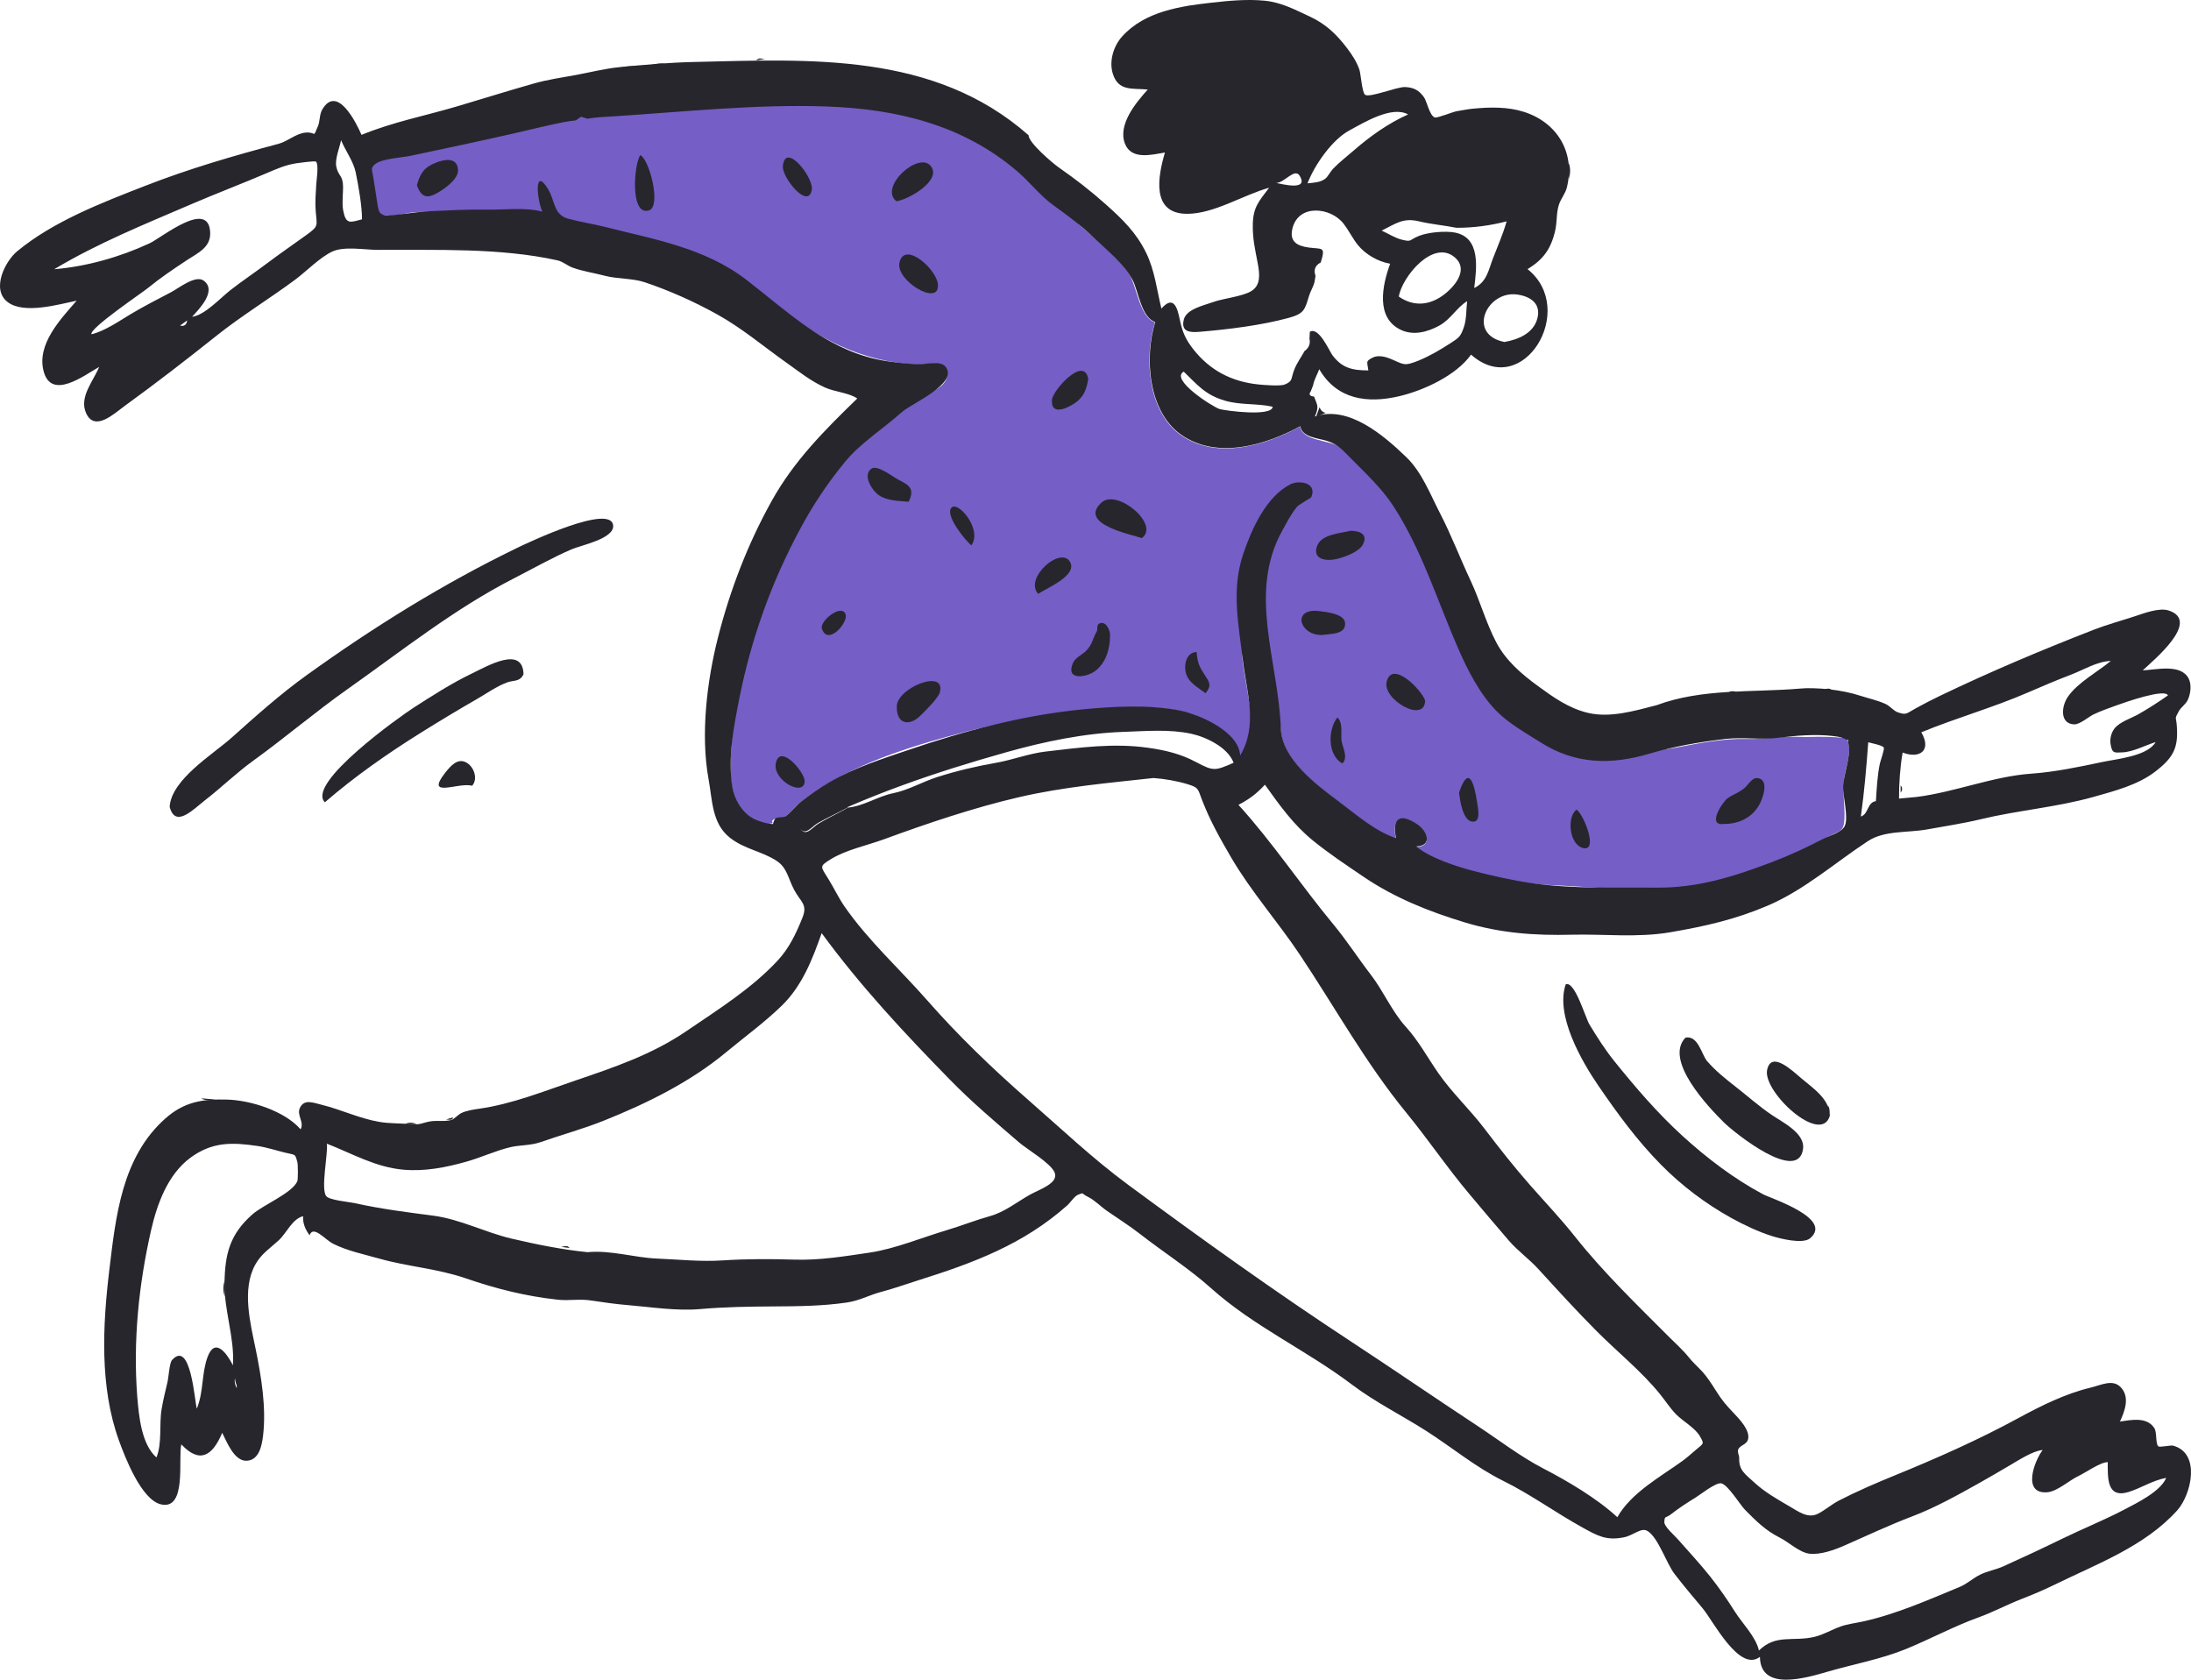 <svg width="300" height="230" viewBox="0 0 300 230" fill="none" xmlns="http://www.w3.org/2000/svg">
<path fill-rule="evenodd" clip-rule="evenodd" d="M161.694 59.574C166.624 63.018 173.227 60.999 178.016 58.407C178.304 60.414 182.056 60.224 183.4 61.192C185.518 62.718 187.892 65.495 189.554 67.518C193.392 72.192 195.764 78.722 197.913 84.322C200.125 90.088 202.858 95.034 208.546 98.24C210.384 99.275 212.164 100.664 214.05 101.636C216.305 102.797 218.917 103.365 221.397 103.179C224.352 102.957 226.901 102.865 229.798 102.308C232.893 101.713 236.197 101.09 239.263 101.184C241.539 101.253 243.836 100.79 246.054 100.895C247.416 100.959 248.765 100.844 250.125 100.901C250.663 100.923 251.084 100.919 251.64 100.969C252.957 101.088 252.978 100.945 253.172 102.112C253.4 103.492 252.518 105.733 252.431 107.149C252.33 108.795 252.609 110.42 252.549 112.052C252.481 113.885 251.953 113.717 250.351 114.558C248.798 115.373 247.321 116.158 245.715 116.877C241.115 118.936 236.258 120.952 231.184 121.519C225.096 122.2 218.753 121.478 212.704 121.216C209.333 121.071 205.84 120.492 202.598 119.665C200.046 119.013 195.912 117.691 193.919 115.979C196.199 115.876 195.399 113.851 194.068 112.956C191.642 111.324 190.556 112.108 191.136 114.844C188.281 113.909 185.728 111.642 183.297 109.828C180.171 107.496 175.533 103.991 175.348 99.794C175.139 95.062 169.566 85.511 170.146 90.491C170.667 94.967 172.624 101.017 170.146 105.209C170.038 102.696 165.559 98.566 163.45 97.858C159.701 96.599 155.248 96.794 151.342 97.034C144.104 97.478 136.845 98.902 129.902 100.82C122.896 102.755 115.398 105.268 109.58 109.862C108.864 110.429 108.194 111.367 107.465 111.855C107.21 112.025 106.448 111.928 106.086 112.117C105.121 112.617 106.584 112.702 104.999 112.819C104.656 112.844 103.755 112.476 103.521 112.37C99.686 110.629 99.903 105.973 100.133 102.405C100.658 94.207 103.305 85.935 106.539 78.451C109.432 71.758 113.377 64.582 119.097 59.895C121.6 57.845 124.085 55.44 126.967 53.979C128.062 53.424 130.031 52.556 129.6 50.897C129.139 49.126 127.045 49.989 125.574 49.918C117.929 49.55 111.765 46.331 105.978 41.437C100.046 36.422 93.813 34.728 86.45 32.833C84.33 32.287 69.753 28.784 67.662 28.802C65.347 28.823 63.042 28.898 60.73 28.942C59.356 28.968 57.98 28.965 56.604 29.075C55.496 29.164 54.276 29.622 53.172 29.503C52.138 29.392 52.219 29.699 51.71 28.93C51.352 28.39 51.449 27.27 51.345 26.611C51.255 26.036 51.164 25.46 51.074 24.885C50.788 23.069 49.454 22.141 50.925 21.407C53.086 20.329 57.538 19.351 59.902 18.918C62.165 18.504 74.975 15.437 79.258 14.603C81.391 14.188 107.223 13.226 108.187 13.219C117.467 13.155 137.259 18.267 141.705 22.353C146.151 26.439 146.156 29.402 148.077 31.056C150.224 32.903 153.131 35.2 154.641 37.594C155.662 39.212 156.054 43.495 158.142 44.126C156.626 48.98 157.172 56.416 161.694 59.574Z" fill="#755EC6"/>
<path fill-rule="evenodd" clip-rule="evenodd" d="M24.655 44.582C25.244 44.718 25.529 44.484 25.631 43.875C25.245 44.155 24.95 44.368 24.655 44.582ZM32.364 188.72C31.841 188.749 32.358 190.072 32.425 190.066C32.404 189.617 32.384 189.169 32.364 188.72ZM174.74 25.052C175.421 25.166 179.252 26.214 177.962 24.077C177.269 22.929 175.871 25.053 174.74 25.052ZM162.081 50.889C160.132 51.967 166.145 55.776 167.006 56.014C167.846 56.247 174.183 57.087 174.259 55.692C172.047 55.202 169.826 55.498 167.658 54.844C165.007 54.044 163.983 52.727 162.081 50.889ZM256.855 109.697C256.972 107.96 257.042 106.274 257.395 104.564C257.468 104.209 258.065 102.573 257.933 102.36C257.724 102.026 256.136 101.748 255.807 101.636C255.555 105.038 255.268 108.428 254.796 111.809C255.906 111.426 255.616 109.899 256.855 109.697ZM49.569 30.029C49.569 28.168 49.073 25.398 48.702 23.592C48.399 22.115 47.318 20.678 46.699 19.193C46.507 20.215 45.831 21.777 46.047 22.82C46.33 24.179 46.974 23.956 46.974 25.629C46.974 26.646 46.805 27.805 46.99 28.805C47.354 30.776 47.938 30.461 49.569 30.029ZM192.8 15.668C190.569 14.431 186.754 16.783 184.754 17.864C182.379 19.148 179.99 22.599 179.027 25.106C179.97 25.001 180.768 24.984 181.454 24.476C181.807 24.214 182.179 23.475 182.512 23.126C183.373 22.227 184.456 21.389 185.4 20.57C187.649 18.62 190.081 16.893 192.8 15.668ZM205.99 46.83C207.843 46.504 209.979 45.662 210.51 43.575C211.022 41.557 209.544 40.581 207.737 40.33C203.59 39.753 200.786 45.77 205.99 46.83ZM191.522 40.604C193.566 42.031 195.801 41.851 197.825 40.256C199.445 38.979 201.028 36.796 199.191 35.235C196.239 32.727 192.01 37.859 191.522 40.604ZM279.693 198.551C278.414 198.629 276.35 199.967 275.228 200.626C273.82 201.452 272.339 202.324 270.977 203.086C268.15 204.668 264.975 206.443 261.842 207.63C258.769 208.793 255.671 210.256 252.534 211.632C251.191 212.22 249.313 212.908 247.791 212.748C246.398 212.602 244.936 211.17 243.688 210.543C241.75 209.568 240.49 208.304 238.942 206.745C238.268 206.066 236.551 203.213 235.64 203.106C234.862 203.015 232.736 204.717 232.128 205.082C231.189 205.647 229.772 206.574 228.88 207.284C227.997 207.987 227.948 207.47 227.886 208.393C227.845 209.021 229.284 210.252 229.728 210.758C231.218 212.458 232.775 214.121 234.183 215.894C235.392 217.416 236.518 219.051 237.557 220.695C238.564 222.291 240.431 224.137 240.837 226.002C243.181 223.707 245.483 224.826 248.429 224.135C249.704 223.835 250.838 223.128 252.032 222.709C253.028 222.36 254.098 222.246 255.123 222.019C259.67 221.015 264.082 219.05 268.335 217.293C269.328 216.883 270.152 216.098 271.112 215.623C272.14 215.115 273.263 214.946 274.3 214.478C276.968 213.275 279.673 212.01 282.31 210.723C285.14 209.341 288.121 208.147 290.898 206.689C292.575 205.808 295.829 204.23 296.604 202.365C294.751 202.697 293.195 203.753 291.479 204.287C288.453 205.228 288.601 202.379 288.601 200.208C287.588 200.208 285.554 201.66 284.585 202.111C283.333 202.693 281.691 204.232 280.301 204.336C276.861 204.592 278.523 200.067 279.693 198.551ZM158.185 44.088C156.263 43.508 155.879 39.835 155.065 38.316C153.865 36.075 151.565 34.261 149.73 32.51C148.043 30.9 146.236 29.538 144.342 28.185C142.403 26.8 141.061 24.978 139.278 23.45C131.829 17.071 122.733 14.911 113.12 14.578C103.463 14.243 93.716 15.31 84.014 15.93C82.777 16.009 81.672 16.043 80.439 16.252C80.142 16.163 79.846 16.073 79.55 15.984L78.864 16.478C78.388 16.548 77.711 16.62 77.273 16.706C75.012 17.144 72.752 17.727 70.492 18.238C65.701 19.322 61.069 20.317 56.24 21.329C55.089 21.57 52.289 21.726 51.386 22.456C50.685 23.023 50.947 23.246 51.111 24.287C51.261 25.245 51.411 26.202 51.562 27.16C51.855 29.019 51.728 29.661 53.737 29.468C55.465 29.303 57.15 28.997 58.897 28.917C61.409 28.803 63.963 28.657 66.475 28.706C68.965 28.756 71.832 28.343 74.269 28.981C73.518 27.407 73.076 22.636 75.069 25.937C76.006 27.489 75.774 29.391 77.789 29.945C79.432 30.396 81.219 30.66 82.912 31.088C89.587 32.779 96.544 33.943 102.238 38.343C107.818 42.655 112.898 47.619 120.041 49.193C121.754 49.57 123.837 49.79 125.642 49.877C126.692 49.928 128.781 49.291 129.495 50.24C131.228 52.544 124.807 55.254 123.52 56.401C120.904 58.734 117.947 60.557 115.681 63.28C113.314 66.126 111.279 69.226 109.535 72.471C105.612 79.772 102.842 87.513 101.231 95.638C100.469 99.485 99.607 103.891 100.293 107.827C100.569 109.415 101.459 110.996 102.828 111.901C103.274 112.196 103.831 112.4 104.346 112.554C104.832 112.714 105.331 112.808 105.842 112.837C105.899 112.55 106.008 112.285 106.169 112.042C106.531 111.854 107.292 111.951 107.547 111.781C108.276 111.293 108.944 110.355 109.661 109.789C110.904 108.807 112.247 107.874 113.616 107.08C117.066 105.08 120.823 103.904 124.516 102.646C132.117 100.056 140.079 97.933 148.15 97.143C152.409 96.725 157.196 96.469 161.418 97.259C164.139 97.769 169.663 100.16 169.805 103.465C172.273 99.288 170.708 94.893 170.179 90.429C169.586 85.439 168.57 80.725 170.245 75.8C171.385 72.45 173.345 68.03 176.677 66.319C177.87 65.706 180.417 66.076 179.533 68.1C179.511 68.153 177.849 69.099 177.613 69.374C176.804 70.316 176.192 71.546 175.589 72.627C170.8 81.222 175.062 90.606 175.376 99.727C175.521 103.938 180.201 107.427 183.319 109.755C185.742 111.565 188.305 113.835 191.153 114.768C190.572 112.033 191.658 111.251 194.082 112.882C195.412 113.776 196.212 115.8 193.933 115.902C195.729 117.447 199.399 118.643 201.683 119.238C204.358 119.934 207.096 120.554 209.883 120.949C215.448 121.736 221.115 121.486 226.71 121.544C232.472 121.603 237.279 120.064 242.572 118.066C245.001 117.148 247.285 116.087 249.596 114.882C250.379 114.473 252.157 113.998 252.588 113.104C253.143 111.951 252.313 108.961 252.363 107.643C252.415 106.239 253.457 103.322 253.139 102.044C252.835 100.82 253.605 101.68 252.362 101.068C252.026 100.902 251.272 100.816 250.861 100.77C248.559 100.51 245.838 100.724 243.601 101.012C241.039 101.342 238.664 100.897 236.173 101.191C232.715 101.6 229.166 102.213 225.826 103.203C220.554 104.766 215.676 104.655 210.965 101.665C208.972 100.4 206.625 99.102 204.917 97.372C202.621 95.045 200.939 91.733 199.643 88.763C196.791 82.228 194.714 75.367 190.81 69.338C189.136 66.755 186.809 64.652 184.66 62.452C183.644 61.412 183.059 60.813 181.667 60.365C180.544 60.004 178.262 59.893 178.043 58.362C173.257 60.953 166.66 62.968 161.733 59.528C157.216 56.374 156.67 48.935 158.185 44.088ZM157.936 106.533C151.699 107.221 145.66 107.737 139.526 109.157C133.338 110.59 126.883 112.774 121.009 114.93C118.705 115.776 115.785 116.373 113.699 117.683C112.151 118.654 112.344 118.618 113.455 120.408C114.199 121.608 114.825 122.949 115.621 124.1C118.856 128.78 123.287 132.782 127.006 137.028C131.114 141.718 135.927 146.362 140.635 150.471C145.163 154.424 149.628 158.659 154.443 162.21C164.478 169.613 174.641 176.914 185.071 183.75C190.863 187.547 196.517 191.437 202.325 195.261C205.345 197.249 208.162 199.445 211.371 201.106C214.681 202.819 218.726 205.219 221.451 207.75C223.354 204.386 227.376 202.208 230.386 200.032C230.988 199.597 231.634 199.01 232.21 198.523C233.305 197.596 233.361 197.75 232.775 196.689C232.131 195.523 230.375 194.583 229.455 193.618C228.614 192.735 228.058 191.84 227.294 190.896C224.754 187.754 221.481 185.145 218.637 182.287C215.898 179.536 213.353 176.742 210.677 173.812C209.351 172.361 207.845 171.317 206.574 169.848C204.809 167.809 203.069 165.721 201.326 163.661C198.199 159.964 195.571 156.041 192.528 152.326C186.992 145.565 182.792 137.923 177.945 130.671C174.971 126.221 171.293 122.066 168.589 117.439C167.1 114.891 165.665 112.351 164.598 109.567C163.99 107.98 164.137 107.857 162.653 107.393C161.221 106.945 159.414 106.634 157.936 106.533ZM80.453 171.459C83.61 171.154 86.858 172.203 89.922 172.332C92.901 172.458 95.949 172.782 98.933 172.586C102.209 172.371 105.503 172.377 108.766 172.479C112.303 172.589 115.672 172.016 119.08 171.516C122.527 171.01 126.28 169.443 129.649 168.44C131.642 167.847 133.559 167.078 135.561 166.518C137.586 165.953 139.2 164.609 141.045 163.577C142.304 162.874 144.974 162.021 144.415 160.574C143.918 159.288 140.607 157.357 139.525 156.422C136.322 153.659 133.076 150.916 130.109 147.883C123.817 141.45 117.821 135.033 112.505 127.772C111.243 131.346 109.848 134.971 107.056 137.691C104.685 140.002 101.951 141.983 99.417 144.088C94.497 148.174 88.576 151.086 82.699 153.44C79.791 154.605 76.979 155.352 74.048 156.382C72.661 156.87 71.184 156.775 69.883 157.081C67.912 157.545 65.853 158.504 63.856 159.067C61.042 159.862 58.197 160.419 55.255 160.166C51.425 159.837 48.242 157.959 44.755 156.601C44.936 157.958 43.894 162.767 44.666 163.782C45.095 164.345 47.834 164.576 48.683 164.766C52.146 165.539 55.833 166.006 59.293 166.455C62.962 166.93 66.423 168.746 70.003 169.592C73.382 170.389 77.114 171.132 80.453 171.459ZM18.794 191.251C19.015 193.825 19.336 197.717 21.42 199.569C22.218 197.631 21.776 195.013 22.129 192.948C22.339 191.719 22.624 190.508 22.922 189.297C23.09 188.61 23.194 186.628 23.553 186.229C26.131 183.362 26.652 191.895 26.945 192.887C27.898 190.586 27.584 188.031 28.431 185.783C29.445 183.094 31.029 185.258 31.893 186.946C32.148 183.234 30.689 179.491 30.741 175.707C30.797 171.672 31.482 168.988 34.573 166.271C36.05 164.972 39.997 163.382 40.708 161.748C40.829 161.471 40.798 159.423 40.719 159.137C40.388 157.937 40.511 158.184 39.054 157.834C37.777 157.527 36.589 157.115 35.297 156.923C31.777 156.402 29.065 156.328 26.082 158.52C22.98 160.799 21.506 164.855 20.678 168.496C18.988 175.932 18.208 183.642 18.794 191.251ZM262.449 109.124C267.72 108.451 272.939 106.294 278.138 105.936C281.264 105.72 284.75 105.004 287.812 104.348C289.826 103.916 294.034 103.561 295.158 101.613C293.8 102.031 292.009 102.983 290.589 103.02C289.546 103.048 289.183 103.245 288.976 101.812C288.877 101.127 289.1 100.304 289.516 99.765C290.233 98.838 291.767 98.383 292.809 97.793C294.213 96.998 295.519 96.147 296.842 95.221C296.439 94.22 290.802 96.227 289.919 96.544C288.825 96.938 287.715 97.32 286.665 97.821C285.976 98.151 284.781 99.214 284.003 99.185C282.035 99.114 282.212 96.739 283.165 95.374C284.516 93.441 287.209 92.003 289.023 90.5C287.084 90.582 285.322 91.716 283.54 92.394C281.571 93.144 279.575 93.995 277.648 94.832C272.919 96.885 267.882 98.292 263.073 100.273C264.519 102.739 262.876 103.953 260.514 103.046C260.159 105.126 260.02 107.245 260.02 109.35C260.829 109.274 261.639 109.199 262.449 109.124ZM43.305 25.194C43.331 24.738 43.676 22.516 43.267 22.131C43.124 21.997 40.825 22.321 40.598 22.354C39.102 22.574 37.866 23.134 36.466 23.73C33.038 25.191 29.571 26.509 26.149 27.979C19.744 30.732 13.399 33.288 7.418 36.867C11.862 36.492 16.408 35.204 20.455 33.328C22.166 32.535 28.59 27.199 28.779 31.841C28.863 33.896 27.094 34.626 25.601 35.616C23.772 36.828 21.98 38.029 20.282 39.416C19.378 40.154 12.179 44.996 12.528 45.771C14.356 45.334 16.322 43.953 17.933 42.991C19.725 41.919 21.605 40.966 23.456 39.992C24.466 39.46 26.769 37.614 27.878 38.422C29.8 39.82 27.166 42.419 26.3 43.375C27.983 43.201 30.237 40.752 31.546 39.731C33.2 38.439 34.941 37.286 36.621 36.015C38.376 34.687 40.215 33.441 41.997 32.145C43.662 30.935 43.392 30.942 43.23 28.948C43.127 27.696 43.233 26.444 43.305 25.194ZM116.114 110.585C118.28 110.363 120.221 109.03 122.301 108.612C124.35 108.201 126.284 107.06 128.299 106.413C130.95 105.562 133.632 104.932 136.37 104.451C138.668 104.048 140.885 103.174 143.186 102.907C147.931 102.355 152.463 101.718 157.241 102.397C159.607 102.734 161.678 103.23 163.794 104.361C166.148 105.619 166.38 105.557 168.908 104.444C168.117 102.317 165.119 100.905 163.107 100.471C160.076 99.819 156.899 100.113 153.812 100.216C148.481 100.394 142.947 101.552 137.839 102.988C128.048 105.74 118.637 108.946 109.638 113.531C110.399 114.577 111.202 113.306 112.084 112.768C113.373 111.982 114.799 111.348 116.114 110.585ZM199.412 31.187C197.704 30.849 195.996 30.713 194.291 30.307C192.136 29.794 191.192 30.575 189.186 31.578C189.989 31.943 191.012 32.577 191.866 32.797C193.37 33.187 192.866 32.872 194.296 32.3C195.564 31.792 197.951 31.587 199.256 31.852C202.75 32.562 202.19 36.688 201.855 39.438C203.577 38.6 203.795 37.025 204.407 35.422C205.07 33.687 205.783 32.112 206.293 30.308C204.113 30.878 201.677 31.211 199.412 31.187ZM226.843 96.557C233.043 94.242 240.006 94.833 246.383 94.293C248.838 94.086 252.23 94.458 254.646 95.244C255.803 95.621 257.106 95.897 258.204 96.407C258.793 96.681 259.27 97.339 259.876 97.543C261.062 97.941 261.001 97.707 262.273 97.01C263.388 96.398 264.512 95.816 265.658 95.265C272.591 91.939 279.587 88.99 286.722 86.216C288.574 85.496 290.416 85.01 292.32 84.382C293.522 83.986 295.623 83.176 296.917 83.588C301.425 85.022 294.866 90.408 293.388 91.796C295.227 91.71 298.605 90.851 299.67 92.897C300.111 93.746 299.956 94.987 299.561 95.836C299.271 96.458 298.64 96.816 298.321 97.403C297.721 98.51 297.952 98.112 298.043 99.22C298.296 102.297 297.694 103.66 295.131 105.633C292.707 107.499 289.574 108.294 286.684 109.111C281.63 110.54 276.328 110.944 271.209 112.177C268.802 112.757 266.289 113.132 263.875 113.57C261.195 114.056 258.041 113.679 255.772 115.168C251.237 118.142 247.078 121.855 242.044 124.006C237.602 125.906 233.46 126.835 228.687 127.655C224.193 128.426 219.539 127.878 215.2 127.989C210.125 128.119 205.418 127.772 200.581 126.309C195.662 124.822 190.916 122.918 186.731 120.074C184.366 118.466 182.012 116.917 179.788 115.107C177.074 112.899 175.227 110.284 173.197 107.447C172.032 108.705 171.1 109.403 169.574 110.208C174.233 115.326 178.166 121.264 182.587 126.593C184.43 128.815 185.958 131.209 187.705 133.478C189.435 135.723 190.584 138.501 192.483 140.59C194.255 142.54 195.455 144.799 196.958 146.963C198.8 149.616 201.279 151.937 203.241 154.519C205.265 157.185 207.336 159.813 209.535 162.313C211.573 164.629 213.741 166.911 215.647 169.318C219.525 174.214 224.119 178.639 228.529 183.061C229.433 183.967 230.425 184.845 231.228 185.844C231.82 186.581 232.395 187.069 233.108 187.836C233.705 188.478 234.434 189.602 234.922 190.379C235.784 191.751 236.3 192.353 237.432 193.539C238.178 194.321 239.667 195.879 239.348 197.093C239.152 197.838 238.25 197.864 237.996 198.486C237.855 198.833 238.147 199.275 238.136 199.623C238.083 201.332 238.911 201.805 240.274 203.057C241.647 204.32 243.42 205.329 245.037 206.27C246.257 206.981 247.521 207.945 248.872 207.298C249.811 206.847 250.786 205.988 251.773 205.479C254.272 204.189 256.972 203.031 259.52 201.992C265.216 199.668 270.925 197.139 276.392 194.163C279.476 192.484 282.84 190.821 286.236 190.011C287.765 189.646 289.379 188.729 290.505 190.091C291.622 191.442 290.902 193.284 290.275 194.65C291.856 194.422 293.953 193.976 294.977 195.543C295.364 196.137 295.113 197.704 295.536 198.049C295.723 198.201 297.233 197.869 297.532 197.948C301.387 198.963 300.043 204.676 298.103 206.828C293.673 211.745 287.064 214.169 281.298 217.001C279.789 217.742 278.261 218.376 276.706 218.985C274.715 219.766 272.893 220.752 270.871 221.481C267.504 222.695 264.249 224.459 260.967 225.799C257.615 227.169 253.884 227.852 250.363 228.867C247.377 229.728 241.038 231.694 240.974 226.868C238.154 229.063 234.55 221.896 233.115 220.203C231.82 218.677 230.533 217.126 229.305 215.546C228.184 214.103 227.082 210.595 225.614 209.654C224.716 209.08 223.723 210.23 222.342 210.504C219.946 210.98 218.758 210.305 216.737 209.191C213.033 207.152 209.619 204.643 205.822 202.768C202.063 200.912 198.855 198.219 195.33 195.963C191.952 193.801 188.297 191.999 185.125 189.598C178.906 184.888 171.673 181.635 165.837 176.404C162.829 173.707 159.299 171.461 156.089 168.961C154.626 167.822 153.079 166.852 151.56 165.798C150.704 165.205 149.882 164.322 148.946 163.871C148.016 163.423 148.489 163.247 147.62 163.586C147.124 163.779 146.556 164.677 146.148 165.039C140.12 170.396 133.311 172.929 125.702 175.319C123.98 175.86 122.376 176.448 120.628 176.906C118.961 177.343 117.74 178.094 115.925 178.357C112.576 178.841 109.278 178.867 105.906 178.887C102.585 178.907 99.169 178.957 95.944 179.245C92.626 179.541 89.174 178.972 85.917 178.702C84.268 178.566 82.565 178.322 80.913 178.071C79.302 177.826 77.943 178.137 76.358 177.964C71.902 177.477 67.937 176.468 63.692 175.015C59.819 173.689 55.863 173.449 51.944 172.343C49.86 171.754 47.5 171.27 45.58 170.285C44.49 169.725 42.884 167.713 42.393 169.139C41.811 168.388 41.44 167.498 41.503 166.533C40.013 166.898 39.258 168.824 38.165 169.833C36.953 170.951 35.759 171.684 34.933 173.198C33.084 176.585 34.285 181.213 35.014 184.767C35.778 188.493 36.468 192.709 36.027 196.513C35.866 197.899 35.499 199.927 33.793 200.018C32.057 200.111 31.04 197.385 30.426 196.19C29.097 199.357 27.353 200.473 24.83 197.776C24.35 199.573 25.643 206.832 22.039 205.991C19.337 205.361 17.084 199.449 16.28 197.227C13.634 189.913 14.051 181.516 14.966 173.913C15.855 166.539 16.679 158.426 22.655 153.14C25.241 150.852 27.764 150.477 31.042 150.561C34.336 150.646 38.962 152.119 41.157 154.635C41.701 153.704 40.61 152.695 41.048 151.732C41.634 150.445 42.858 150.983 44.044 151.275C46.725 151.933 49.215 153.16 51.975 153.624C53.388 153.862 54.843 153.79 56.257 153.933C57.501 154.06 57.832 153.74 58.912 153.549C59.763 153.399 61.056 153.612 61.859 153.333C62.195 153.216 62.756 152.611 63.175 152.406C63.858 152.071 64.879 151.919 65.629 151.812C70.138 151.17 74.449 149.427 78.816 147.942C84.121 146.137 89.274 144.398 93.979 141.192C98.287 138.257 102.924 135.363 106.482 131.524C108.077 129.803 109.001 127.826 109.864 125.684C110.624 123.803 109.643 123.561 108.723 121.814C107.914 120.279 107.771 118.831 106.378 117.903C104.341 116.549 101.932 116.288 99.931 114.699C97.471 112.745 97.556 109.633 97.014 106.657C95.907 100.572 96.797 93.227 98.307 87.294C99.965 80.777 102.391 74.473 105.658 68.601C108.739 63.065 112.904 58.913 117.38 54.564C116.254 53.782 114.312 53.666 112.971 53.065C111.014 52.188 109.412 50.888 107.706 49.68C104.52 47.424 101.634 44.957 98.214 43.056C95.038 41.291 91.688 39.796 88.301 38.656C86.583 38.077 84.546 38.224 82.747 37.744C81.343 37.37 79.749 37.141 78.389 36.64C77.687 36.383 77.072 35.816 76.349 35.655C68.49 33.908 59.79 34.256 51.63 34.212C49.887 34.202 47.104 33.691 45.486 34.45C43.797 35.242 41.904 37.193 40.392 38.314C36.832 40.951 33.071 43.24 29.614 45.995C25.52 49.258 21.339 52.492 17.096 55.566C15.64 56.62 12.983 59.175 11.796 56.587C10.777 54.365 12.827 52.136 13.573 50.243C11.475 51.444 7.092 54.776 5.998 50.922C4.94 47.195 8.295 43.702 10.494 41.173C8.027 41.676 3.272 43.071 1.041 41.356C-1.246 39.599 0.716 35.76 2.344 34.412C7.306 30.302 13.925 27.771 19.864 25.452C25.891 23.099 31.962 21.337 38.145 19.69C39.417 19.351 40.512 18.276 41.832 18.157C43.353 18.02 42.795 19.016 43.518 17.326C43.833 16.59 43.717 15.692 44.13 14.987C46.143 11.565 48.726 16.68 49.501 18.468C53.801 16.701 58.186 15.867 62.58 14.566C66.052 13.538 69.621 12.416 73.136 11.423C75.028 10.888 76.943 10.621 78.856 10.268C80.685 9.93 82.858 9.385 84.804 9.197C88.123 8.876 91.642 8.564 94.915 8.489C110.896 8.12 127.887 7.102 140.835 18.515C140.835 19.556 144.169 22.371 144.991 22.944C147.283 24.543 149.316 26.113 151.441 28.011C153.738 30.064 155.576 31.838 156.938 34.626C158.111 37.028 158.398 39.678 159.024 42.256C160.694 40.353 161.208 42.143 161.53 43.709C161.875 45.392 162.287 46.404 163.362 47.784C165.659 50.735 168.676 52.282 172.367 52.647C173.045 52.714 175.287 52.905 175.917 52.646C177.062 52.176 176.719 51.895 177.21 50.63C177.584 49.666 178.136 48.961 178.624 48.068C179.22 47.643 179.445 47.075 179.299 46.365C179.316 46.052 179.332 45.739 179.348 45.426C180.589 44.697 182.002 48.056 182.458 48.662C183.782 50.42 185.21 50.719 187.36 50.719C187.22 49.543 186.909 49.476 188.016 48.938C188.699 48.607 189.678 48.84 190.326 49.103C192.188 49.858 192.149 50.23 194.253 49.367C195.81 48.728 197.203 47.899 198.612 46.989C199.81 46.215 199.999 46.083 200.459 44.729C200.811 43.693 200.754 42.316 200.886 41.242C199.465 42.094 198.632 43.74 197.073 44.586C195.491 45.445 193.583 45.982 191.861 45.191C188.277 43.546 189.288 38.997 190.345 36.112C188.706 35.831 186.991 34.856 185.944 33.571C185.238 32.706 184.728 31.628 183.974 30.64C182.254 28.388 177.807 27.849 176.964 31.289C176.535 33.04 177.554 33.665 179.16 33.888C181.072 34.153 181.537 33.682 180.841 35.941C180.074 36.336 179.836 36.951 180.127 37.786C180.079 38.064 180.031 38.342 179.984 38.62C179.809 39.32 179.436 39.861 179.233 40.533C178.655 42.44 178.555 42.962 176.399 43.542C172.618 44.562 168.227 45.094 164.33 45.428C163.033 45.539 161.659 45.525 162.089 43.764C162.443 42.311 164.857 41.819 166.081 41.37C167.499 40.85 170.119 40.608 171.333 39.858C172.628 39.058 172.504 37.605 172.214 36.06C171.852 34.133 171.484 32.666 171.543 30.595C171.607 28.326 172.423 27.503 173.774 25.707C170.212 26.696 166.234 29.282 162.536 29.277C157.614 29.27 158.526 24.21 159.508 20.882C157.709 21.186 154.919 21.937 154.037 19.685C153.006 17.053 155.578 14.014 157.156 12.259C155.088 12.057 153.114 12.557 152.36 10.061C151.836 8.324 152.48 6.273 153.674 4.962C156.801 1.529 161.663 0.843 165.947 0.359C168.317 0.091 170.732 -0.132 173.109 0.091C175.413 0.308 177.218 1.279 179.32 2.254C181.519 3.273 183.013 4.695 184.48 6.641C185.17 7.556 185.745 8.442 186.132 9.529C186.32 10.059 186.497 12.679 186.913 12.979C187.527 13.424 191.294 11.876 192.367 11.92C193.552 11.968 194.288 12.337 194.989 13.332C195.368 13.872 195.755 15.866 196.465 16.084C196.809 16.189 198.95 15.306 199.453 15.229C200.184 15.117 200.891 14.956 201.641 14.884C203.97 14.66 206.39 14.597 208.649 15.312C213.158 16.737 215.726 20.828 214.547 25.647C214.327 26.545 213.713 27.201 213.444 28.052C213.082 29.197 213.214 30.395 212.942 31.579C212.37 34.072 211.307 35.553 209.156 36.849C216.074 42.357 208.57 54.875 201.422 48.559C199.391 51.407 194.969 53.445 191.651 54.237C187.18 55.306 183.029 54.68 180.638 50.555C180.367 51.262 179.927 52.024 179.793 52.762C179.688 53.036 179.583 53.31 179.478 53.584C179.166 53.999 179.316 54.239 179.929 54.303C180.346 55.484 180.653 55.604 180.037 57.033C184.606 55.451 189.422 59.566 192.576 62.615C194.701 64.67 195.832 67.684 197.162 70.256C198.723 73.273 199.912 76.425 201.354 79.491C202.649 82.246 203.449 85.24 204.863 87.934C206.201 90.484 208.366 92.323 210.611 93.957C212.694 95.472 214.784 96.987 217.449 97.617C220.486 98.335 223.875 97.319 226.843 96.557Z" fill="#27262D"/>
<path fill-rule="evenodd" clip-rule="evenodd" d="M23.23 110.472C23.465 106.728 29.125 103.32 31.691 101.029C35.018 98.057 38.359 95.056 42.012 92.431C51.162 85.858 60.669 79.938 70.798 75.027C72.347 74.276 83.644 68.915 83.955 71.945C84.141 73.758 79.543 74.665 78.286 75.207C75.529 76.397 72.915 77.893 70.251 79.255C62.259 83.342 55.01 89.118 47.612 94.342C43.196 97.461 39.065 100.985 34.693 104.147C32.361 105.832 30.313 107.836 28.062 109.583C26.457 110.829 24.001 113.461 23.23 110.472Z" fill="#27262D"/>
<path fill-rule="evenodd" clip-rule="evenodd" d="M214.384 134.783C215.635 134.276 217.076 139.355 217.623 140.261C218.664 141.989 219.804 143.774 221.067 145.34C223.987 148.955 226.95 152.421 230.394 155.558C233.694 158.564 237.421 161.41 241.38 163.517C242.52 164.124 251.063 166.842 247.843 169.556C246.848 170.394 243.732 169.6 242.663 169.266C240.818 168.688 238.774 167.725 237.084 166.791C233.54 164.83 230.226 162.328 227.386 159.437C224.138 156.131 221.483 152.505 218.871 148.689C216.527 145.266 212.938 139.005 214.384 134.783Z" fill="#27262D"/>
<path fill-rule="evenodd" clip-rule="evenodd" d="M71.681 92.32C71.187 93.4 70.335 93.106 69.413 93.45C67.981 93.984 66.619 94.961 65.293 95.723C62.744 97.188 60.22 98.711 57.726 100.267C53.092 103.156 48.616 106.285 44.48 109.856C41.873 107.235 54.923 98.002 56.636 96.9C59.198 95.251 61.856 93.55 64.605 92.225C66.76 91.186 71.585 88.359 71.681 92.32Z" fill="#27262D"/>
<path fill-rule="evenodd" clip-rule="evenodd" d="M230.78 142.081C232.51 141.724 233.007 144.432 233.727 145.278C234.871 146.622 236.329 147.772 237.695 148.841C239.358 150.142 240.856 151.483 242.603 152.673C244.024 153.642 247.154 155.151 246.885 157.279C246.27 162.144 237.513 155.144 236.039 153.688C233.939 151.613 227.795 145.172 230.78 142.081Z" fill="#27262D"/>
<path fill-rule="evenodd" clip-rule="evenodd" d="M250.554 152.762C249.363 156.915 241.35 149.501 241.959 146.515C242.512 143.806 245.407 146.609 246.627 147.638C248.309 149.056 250.475 150.459 250.554 152.762Z" fill="#27262D"/>
<path fill-rule="evenodd" clip-rule="evenodd" d="M64.648 107.594C62.775 107.061 58.14 109.411 60.948 105.825C61.75 104.801 62.655 103.824 63.774 104.37C64.907 104.923 65.483 106.655 64.648 107.594Z" fill="#27262D"/>
<path fill-rule="evenodd" clip-rule="evenodd" d="M181.527 56.532C181.084 56.717 180.642 56.901 180.199 57.085C180.358 56.642 180.516 56.2 180.676 55.758C180.842 56.203 181.126 56.461 181.527 56.532Z" fill="#27262D"/>
<path fill-rule="evenodd" clip-rule="evenodd" d="M87.943 9.029C86.921 9.212 85.993 9.245 84.957 9.212C85.968 9.036 86.921 9.039 87.943 9.029Z" fill="#27262D"/>
<path fill-rule="evenodd" clip-rule="evenodd" d="M14.387 184.199C14.42 185.085 14.453 185.97 14.485 186.854C14.452 185.968 14.42 185.083 14.387 184.199Z" fill="#27262D"/>
<path fill-rule="evenodd" clip-rule="evenodd" d="M214.826 24.56C214.807 23.785 214.788 23.01 214.77 22.237C215.082 23.007 215.015 23.782 214.826 24.56Z" fill="#27262D"/>
<path fill-rule="evenodd" clip-rule="evenodd" d="M91.592 8.883C90.818 8.887 90.043 8.89 89.269 8.894C90.156 8.632 90.954 8.628 91.592 8.883Z" fill="#27262D"/>
<path fill-rule="evenodd" clip-rule="evenodd" d="M114.491 8.202L112.5 8.059C113.164 8.107 113.827 8.154 114.491 8.202Z" fill="#27262D"/>
<path fill-rule="evenodd" clip-rule="evenodd" d="M29.534 150.557C28.866 150.571 28.184 150.802 27.543 150.39C28.206 150.446 28.871 150.501 29.534 150.557Z" fill="#27262D"/>
<path fill-rule="evenodd" clip-rule="evenodd" d="M296.351 91.657C295.707 92.084 295.023 91.751 294.359 91.8C295.023 91.753 295.687 91.705 296.351 91.657Z" fill="#27262D"/>
<path fill-rule="evenodd" clip-rule="evenodd" d="M164.268 0.704C163.632 1.139 162.946 0.881 162.277 0.86C162.941 0.808 163.605 0.756 164.268 0.704Z" fill="#27262D"/>
<path fill-rule="evenodd" clip-rule="evenodd" d="M57.081 153.92C56.528 153.926 55.975 153.931 55.422 153.937C55.973 153.63 56.527 153.686 57.081 153.92Z" fill="#27262D"/>
<path fill-rule="evenodd" clip-rule="evenodd" d="M155.312 12.134C155.645 12.121 155.979 12.107 156.308 12.094C155.974 12.107 155.643 12.12 155.312 12.134Z" fill="#27262D"/>
<path fill-rule="evenodd" clip-rule="evenodd" d="M104.867 8.071C104.424 8.134 103.982 8.196 103.54 8.258C103.941 7.77 104.426 8.146 104.867 8.071Z" fill="#27262D"/>
<path fill-rule="evenodd" clip-rule="evenodd" d="M27.211 199.332C27.544 199.31 27.877 199.289 28.206 199.269C27.873 199.29 27.542 199.311 27.211 199.332Z" fill="#27262D"/>
<path fill-rule="evenodd" clip-rule="evenodd" d="M180.044 37.835C180.037 37.503 180.03 37.17 180.023 36.84C180.03 37.173 180.037 37.504 180.044 37.835Z" fill="#27262D"/>
<path fill-rule="evenodd" clip-rule="evenodd" d="M172.441 38.167C172.415 38.61 172.389 39.053 172.363 39.495C172.39 39.052 172.415 38.609 172.441 38.167Z" fill="#27262D"/>
<path fill-rule="evenodd" clip-rule="evenodd" d="M99.227 179.079C99.56 179.063 99.892 179.046 100.222 179.03C99.888 179.046 99.558 179.063 99.227 179.079Z" fill="#27262D"/>
<path fill-rule="evenodd" clip-rule="evenodd" d="M5.641 41.988C5.974 41.986 6.306 41.983 6.636 41.98C6.302 41.983 5.971 41.986 5.641 41.988Z" fill="#27262D"/>
<path fill-rule="evenodd" clip-rule="evenodd" d="M250.886 94.554C250.443 94.553 250.001 94.553 249.559 94.552C250.002 94.332 250.444 94.097 250.886 94.554Z" fill="#27262D"/>
<path fill-rule="evenodd" clip-rule="evenodd" d="M250.32 152.669C250.304 152.227 250.289 151.783 250.273 151.342C250.551 151.777 250.592 152.218 250.32 152.669Z" fill="#27262D"/>
<path fill-rule="evenodd" clip-rule="evenodd" d="M46.129 34.366C46.351 34.356 46.574 34.345 46.793 34.335C46.569 34.345 46.349 34.356 46.129 34.366Z" fill="#27262D"/>
<path fill-rule="evenodd" clip-rule="evenodd" d="M247.898 94.302C247.457 94.622 247.014 94.624 246.57 94.31C247.013 94.307 247.455 94.305 247.898 94.302Z" fill="#27262D"/>
<path fill-rule="evenodd" clip-rule="evenodd" d="M62.058 153.001C61.892 153.504 61.434 153.288 61.062 153.283C61.394 153.189 61.727 153.095 62.058 153.001Z" fill="#27262D"/>
<path fill-rule="evenodd" clip-rule="evenodd" d="M156.637 21.428C156.859 21.414 157.08 21.4 157.3 21.386C157.078 21.401 156.857 21.414 156.637 21.428Z" fill="#27262D"/>
<path fill-rule="evenodd" clip-rule="evenodd" d="M258.852 113.992C259.074 114 259.296 114.008 259.515 114.017C259.292 114.009 259.072 114 258.852 113.992Z" fill="#27262D"/>
<path fill-rule="evenodd" clip-rule="evenodd" d="M98.103 110.851C98.076 111.184 98.05 111.516 98.023 111.847C98.049 111.513 98.076 111.183 98.103 110.851Z" fill="#27262D"/>
<path fill-rule="evenodd" clip-rule="evenodd" d="M162.941 45.296C163.164 45.301 163.386 45.306 163.605 45.31C163.382 45.305 163.161 45.301 162.941 45.296Z" fill="#27262D"/>
<path fill-rule="evenodd" clip-rule="evenodd" d="M60.398 174.054C60.621 174.069 60.843 174.084 61.062 174.099C60.839 174.084 60.619 174.068 60.398 174.054Z" fill="#27262D"/>
<path fill-rule="evenodd" clip-rule="evenodd" d="M237.945 94.866C237.502 94.865 237.059 94.864 236.617 94.862C237.061 94.518 237.503 94.627 237.945 94.866Z" fill="#27262D"/>
<path fill-rule="evenodd" clip-rule="evenodd" d="M281.418 110.377C281.64 110.361 281.862 110.345 282.082 110.33C281.859 110.345 281.638 110.361 281.418 110.377Z" fill="#27262D"/>
<path fill-rule="evenodd" clip-rule="evenodd" d="M154.194 17.922C154.165 18.255 154.136 18.587 154.105 18.918C154.135 18.585 154.164 18.253 154.194 17.922Z" fill="#27262D"/>
<path fill-rule="evenodd" clip-rule="evenodd" d="M116.149 110.53C114.801 111.281 113.346 111.91 112.019 112.677C111.082 113.218 110.318 114.49 109.512 113.427C111.289 112.558 114.17 110.344 116.149 110.53Z" fill="#27262D"/>
<path fill-rule="evenodd" clip-rule="evenodd" d="M30.782 177.561C30.509 176.784 30.513 176.009 30.808 175.238C30.799 176.013 30.79 176.787 30.782 177.561Z" fill="#27262D"/>
<path fill-rule="evenodd" clip-rule="evenodd" d="M32.452 188.514C32.474 188.956 32.497 189.399 32.52 189.841C32.446 189.846 31.872 188.542 32.452 188.514Z" fill="#27262D"/>
<path fill-rule="evenodd" clip-rule="evenodd" d="M43.254 26.883C43.289 26.329 43.326 25.776 43.361 25.224C43.325 25.778 43.289 26.33 43.254 26.883Z" fill="#27262D"/>
<path fill-rule="evenodd" clip-rule="evenodd" d="M200.773 31.04C200.329 31.034 199.885 31.028 199.445 31.023C199.89 31.029 200.331 31.035 200.773 31.04Z" fill="#27262D"/>
<path fill-rule="evenodd" clip-rule="evenodd" d="M19.008 192.164C19.058 192.607 19.108 193.05 19.157 193.492C19.107 193.049 19.057 192.607 19.008 192.164Z" fill="#27262D"/>
<path fill-rule="evenodd" clip-rule="evenodd" d="M76.66 170.713C77.098 170.818 77.597 170.343 77.988 170.893C77.545 170.833 77.103 170.773 76.66 170.713Z" fill="#27262D"/>
<path fill-rule="evenodd" clip-rule="evenodd" d="M18.789 183.203C18.763 183.536 18.736 183.868 18.711 184.199C18.738 183.866 18.763 183.535 18.789 183.203Z" fill="#27262D"/>
<path fill-rule="evenodd" clip-rule="evenodd" d="M28.355 39.495C28.367 39.827 28.378 40.16 28.391 40.49C28.38 40.157 28.367 39.826 28.355 39.495Z" fill="#27262D"/>
<path fill-rule="evenodd" clip-rule="evenodd" d="M23.328 187.186C23.374 186.854 23.42 186.522 23.466 186.19C23.42 186.523 23.374 186.854 23.328 187.186Z" fill="#27262D"/>
<path fill-rule="evenodd" clip-rule="evenodd" d="M260.238 107.532C260.521 107.864 260.505 108.196 260.245 108.528C260.243 108.195 260.241 107.864 260.238 107.532Z" fill="#27262D"/>
<path fill-rule="evenodd" clip-rule="evenodd" d="M158.629 106.402C158.406 106.381 158.185 106.361 157.965 106.34C158.188 106.36 158.408 106.381 158.629 106.402Z" fill="#27262D"/>
<path fill-rule="evenodd" clip-rule="evenodd" d="M236.074 112.816C233.617 113.173 235.882 109.774 236.548 109.302C237.323 108.754 238.143 108.536 238.893 107.877C239.363 107.465 239.895 106.472 240.616 106.54C242.206 106.69 241.489 108.97 241.015 109.947C240.086 111.861 238.143 112.848 236.074 112.816Z" fill="#27262D"/>
<path fill-rule="evenodd" clip-rule="evenodd" d="M156.339 73.679C154.892 73.166 147.581 71.776 150.819 68.816C152.958 66.859 158.902 71.86 156.339 73.679Z" fill="#27262D"/>
<path fill-rule="evenodd" clip-rule="evenodd" d="M122.794 96.868C122.568 94.281 129.586 91.416 128.682 94.815C128.472 95.605 126.483 97.555 125.941 98.071C124.488 99.454 122.795 99.153 122.794 96.868Z" fill="#27262D"/>
<path fill-rule="evenodd" clip-rule="evenodd" d="M57.078 25.366C57.554 23.689 58.078 22.902 59.739 22.254C60.801 21.839 62.56 21.463 62.714 23.192C62.829 24.469 61.028 25.71 60.156 26.254C58.598 27.226 57.74 27.174 57.078 25.366Z" fill="#27262D"/>
<path fill-rule="evenodd" clip-rule="evenodd" d="M151.988 87.075C152.005 88.834 151.39 90.903 149.841 91.959C148.627 92.786 145.869 93.175 146.916 90.779C147.235 90.049 148.135 89.688 148.685 89.147C149.59 88.256 149.665 87.292 150.172 86.458C150.345 86.173 150.071 85.499 150.616 85.332C151.525 85.055 152.052 86.436 151.988 87.075Z" fill="#27262D"/>
<path fill-rule="evenodd" clip-rule="evenodd" d="M184.908 72.684C186.159 72.682 187.341 73.131 186.614 74.559C186.062 75.641 183.666 76.471 182.583 76.623C181.192 76.818 179.637 76.388 180.401 74.625C181.037 73.156 183.53 73.025 184.908 72.684Z" fill="#27262D"/>
<path fill-rule="evenodd" clip-rule="evenodd" d="M195.134 95.917C195.082 99.143 189.269 95.772 189.867 93.352C190.621 90.302 194.668 94.493 195.134 95.917Z" fill="#27262D"/>
<path fill-rule="evenodd" clip-rule="evenodd" d="M128.428 39.159C128.428 41.899 122.653 38.39 123.152 35.993C123.816 32.798 128.549 37.09 128.428 39.159Z" fill="#27262D"/>
<path fill-rule="evenodd" clip-rule="evenodd" d="M122.728 27.546C120.289 25.596 125.882 20.578 127.489 22.788C128.943 24.789 124.201 27.427 122.728 27.546Z" fill="#27262D"/>
<path fill-rule="evenodd" clip-rule="evenodd" d="M124.417 68.701C123.08 68.581 121.539 68.594 120.362 67.827C119.503 67.268 118.012 65.108 119.321 64.176C120.126 63.602 122.159 65.236 122.984 65.666C124.392 66.398 125.328 66.854 124.417 68.701Z" fill="#27262D"/>
<path fill-rule="evenodd" clip-rule="evenodd" d="M181.011 86.954C177.861 86.996 176.865 83.189 180.661 83.68C181.669 83.81 184.156 84.053 184.18 85.382C184.208 86.914 182.202 86.758 181.011 86.954Z" fill="#27262D"/>
<path fill-rule="evenodd" clip-rule="evenodd" d="M149.005 51.88C148.779 53.326 148.388 54.389 147.119 55.234C146.028 55.96 143.887 56.927 144.035 54.758C144.123 53.467 148.423 48.637 149.005 51.88Z" fill="#27262D"/>
<path fill-rule="evenodd" clip-rule="evenodd" d="M87.674 21.241C88.927 21.841 90.564 28.236 88.883 28.798C86.211 29.692 86.817 22.373 87.674 21.241Z" fill="#27262D"/>
<path fill-rule="evenodd" clip-rule="evenodd" d="M142.141 81.313C140.194 79.103 145.296 74.71 146.525 76.958C147.539 78.814 143.325 80.528 142.141 81.313Z" fill="#27262D"/>
<path fill-rule="evenodd" clip-rule="evenodd" d="M107.194 22.724C107.537 19.338 111.431 24.338 111.156 25.966C110.674 28.818 107.014 24.241 107.194 22.724Z" fill="#27262D"/>
<path fill-rule="evenodd" clip-rule="evenodd" d="M110.178 106.948C110.157 109.208 105.72 106.864 106.237 104.478C106.821 101.783 110.145 105.688 110.178 106.948Z" fill="#27262D"/>
<path fill-rule="evenodd" clip-rule="evenodd" d="M199.777 108.532C201.093 104.601 201.862 107.275 202.231 109.756C202.349 110.549 202.884 112.742 201.509 112.49C200.231 112.256 199.881 109.364 199.777 108.532Z" fill="#27262D"/>
<path fill-rule="evenodd" clip-rule="evenodd" d="M215.865 110.851C216.896 111.558 218.956 116.838 216.641 116.088C214.875 115.517 214.509 111.893 215.865 110.851Z" fill="#27262D"/>
<path fill-rule="evenodd" clip-rule="evenodd" d="M163.848 89.278C163.965 90.697 164.157 91.182 164.912 92.35C165.56 93.353 165.983 93.82 165.07 94.92C163.986 94.093 162.677 93.451 162.353 92.072C162.103 91.007 162.438 89.322 163.848 89.278Z" fill="#27262D"/>
<path fill-rule="evenodd" clip-rule="evenodd" d="M133.003 74.675C132.24 74.069 129.579 70.834 130.176 69.66C130.914 68.212 134.623 72.447 133.003 74.675Z" fill="#27262D"/>
<path fill-rule="evenodd" clip-rule="evenodd" d="M183.113 98.24C183.937 98.97 183.557 100.515 183.699 101.46C183.841 102.418 184.639 103.696 183.802 104.545C181.744 103.368 181.814 99.919 183.113 98.24Z" fill="#27262D"/>
<path fill-rule="evenodd" clip-rule="evenodd" d="M112.5 85.95C112.486 84.81 115.202 82.735 115.766 84.068C116.251 85.212 113.232 88.636 112.5 85.95Z" fill="#27262D"/>
</svg>
